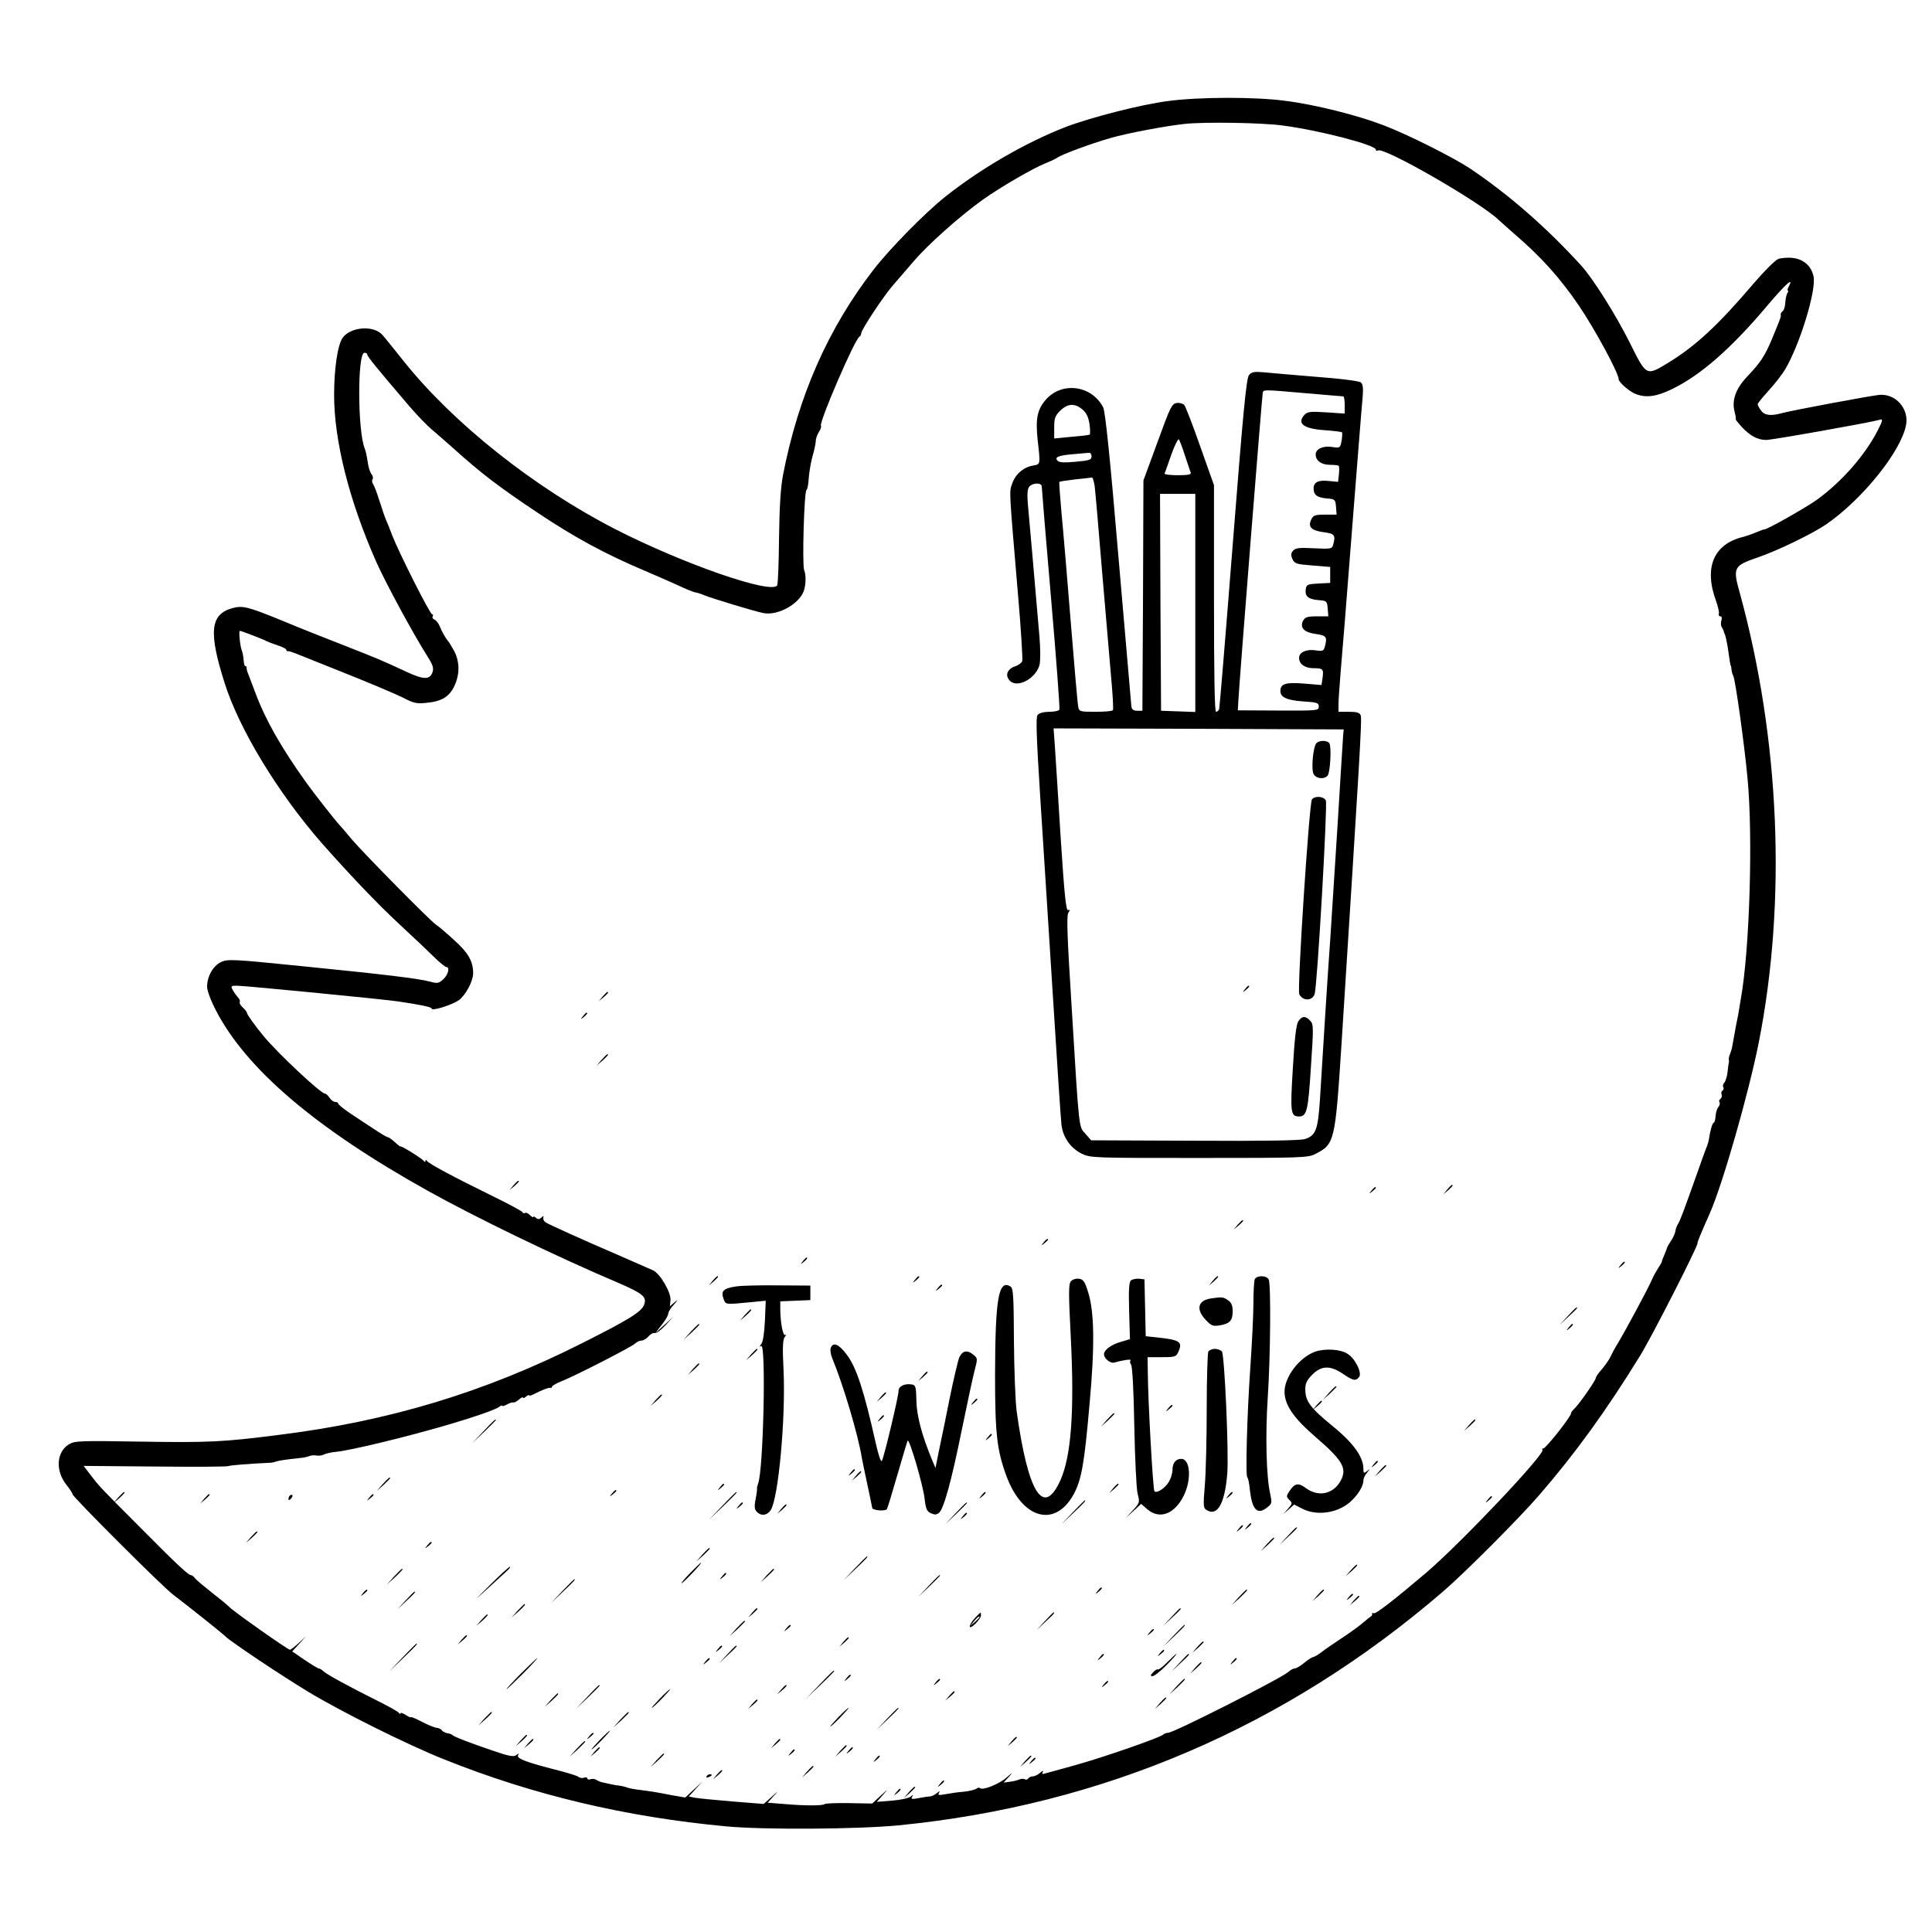 <?xml version="1.0" standalone="no"?>
<!DOCTYPE svg PUBLIC "-//W3C//DTD SVG 20010904//EN"
 "http://www.w3.org/TR/2001/REC-SVG-20010904/DTD/svg10.dtd">
<svg version="1.0" xmlns="http://www.w3.org/2000/svg"
 width="931pt" height="931pt" viewBox="0 0 931 931"
 preserveAspectRatio="xMidYMid meet">
<g transform="translate(0,931) scale(0.1,-0.1)"
fill="#000000" stroke="none">
<path d="M5628 8823 c-132 -17 -372 -79 -493 -125 -193 -75 -410 -201 -580
-336 -98 -78 -268 -251 -346 -352 -219 -284 -362 -608 -436 -990 -11 -59 -17
-151 -19 -302 -1 -119 -5 -222 -9 -229 -28 -44 -454 104 -780 271 -390 200
-781 510 -1020 810 -46 58 -92 115 -103 127 -43 47 -153 38 -191 -15 -24 -34
-41 -149 -41 -275 0 -222 73 -510 202 -802 44 -100 180 -351 246 -455 28 -44
33 -59 26 -80 -13 -36 -43 -36 -126 3 -118 55 -135 62 -298 126 -85 33 -216
85 -290 116 -173 71 -200 78 -248 65 -109 -29 -118 -114 -40 -360 70 -223 257
-530 466 -770 138 -156 268 -293 378 -395 65 -60 140 -131 166 -157 27 -27 54
-48 59 -48 18 0 9 -37 -15 -59 -22 -20 -28 -21 -65 -11 -57 15 -213 34 -624
75 -325 33 -351 34 -382 19 -38 -18 -67 -69 -67 -119 0 -19 18 -67 43 -115
147 -283 482 -568 1020 -868 228 -127 613 -314 914 -442 123 -53 143 -69 129
-107 -12 -34 -73 -72 -300 -186 -468 -236 -930 -376 -1464 -442 -266 -34 -338
-37 -656 -32 -300 5 -323 4 -352 -13 -60 -37 -66 -127 -12 -195 17 -21 30 -42
30 -46 0 -12 438 -450 485 -484 47 -35 235 -184 253 -202 28 -27 271 -189 395
-264 158 -96 483 -258 657 -327 429 -172 876 -278 1360 -323 183 -17 632 -14
830 5 986 97 1868 476 2623 1126 105 90 367 353 464 465 174 201 324 408 487
673 54 87 276 522 276 541 0 8 11 35 60 146 62 141 186 575 235 820 135 683
102 1463 -91 2167 -35 124 -30 132 87 172 94 32 261 113 329 159 175 121 361
352 385 479 15 79 -51 153 -130 145 -48 -5 -416 -74 -465 -87 -57 -16 -87 -12
-104 12 -9 12 -16 26 -16 30 0 5 24 34 54 67 29 32 65 78 79 102 72 123 151
383 136 448 -11 50 -48 82 -100 88 -24 3 -56 0 -70 -5 -15 -6 -66 -57 -115
-114 -178 -209 -284 -306 -418 -388 -103 -62 -102 -63 -181 96 -69 138 -178
311 -235 374 -168 184 -346 340 -536 468 -78 52 -300 164 -416 208 -124 48
-330 100 -473 118 -147 20 -420 19 -567 -1z m554 -118 c177 -23 448 -94 448
-116 0 -6 5 -7 10 -4 29 18 491 -248 581 -334 9 -9 43 -38 74 -66 133 -114
222 -214 313 -347 79 -117 192 -326 192 -355 0 -15 53 -61 83 -72 50 -19 100
-12 172 23 138 66 288 197 462 404 88 104 129 140 103 92 -6 -11 -8 -20 -5
-20 4 0 3 -6 -2 -12 -4 -7 -9 -28 -10 -47 -1 -19 -7 -37 -13 -41 -6 -4 -10
-11 -9 -16 2 -10 1 -13 -42 -117 -34 -82 -57 -116 -120 -182 -55 -58 -75 -115
-60 -170 5 -19 7 -35 5 -35 -2 0 10 -16 28 -36 41 -44 77 -64 119 -64 30 0
501 84 542 96 22 7 22 2 -4 -49 -62 -122 -178 -253 -299 -339 -56 -39 -240
-143 -248 -139 -1 1 -19 -6 -39 -14 -20 -9 -48 -18 -62 -22 -143 -34 -191
-147 -132 -308 10 -27 16 -56 14 -62 -3 -7 1 -13 7 -13 7 0 9 -8 5 -20 -3 -11
-3 -25 2 -32 4 -7 8 -15 9 -18 0 -3 3 -12 7 -20 3 -8 8 -33 12 -55 11 -75 13
-90 15 -92 2 -2 3 -11 4 -20 1 -10 4 -23 8 -29 10 -15 54 -331 69 -494 27
-283 10 -828 -32 -1062 -5 -29 -11 -64 -13 -78 -3 -14 -7 -36 -10 -50 -4 -22
-9 -48 -20 -110 -2 -8 -6 -22 -10 -31 -4 -9 -6 -20 -5 -25 1 -5 1 -11 0 -14
-1 -3 -4 -22 -6 -44 -2 -21 -9 -44 -15 -52 -7 -7 -9 -18 -6 -23 4 -5 2 -12 -3
-16 -6 -3 -8 -12 -5 -19 3 -8 0 -17 -5 -21 -6 -3 -9 -11 -5 -16 3 -5 1 -16 -5
-23 -7 -8 -13 -28 -14 -45 -1 -17 -5 -31 -9 -31 -6 0 -18 -42 -23 -80 -1 -8
-5 -22 -8 -30 -4 -8 -27 -71 -51 -140 -64 -180 -80 -223 -91 -240 -5 -8 -11
-24 -12 -35 -2 -10 -11 -31 -21 -45 -9 -14 -17 -27 -18 -30 0 -3 -6 -18 -13
-35 -7 -16 -13 -32 -13 -35 0 -3 -8 -16 -17 -30 -9 -14 -23 -38 -30 -55 -16
-39 -134 -258 -166 -310 -14 -22 -29 -51 -35 -64 -6 -13 -24 -39 -40 -58 -17
-19 -30 -38 -30 -43 0 -12 -85 -133 -105 -150 -8 -7 -15 -17 -15 -22 0 -15
-121 -168 -133 -168 -6 0 -8 -3 -4 -6 17 -17 -397 -454 -563 -595 -157 -133
-242 -199 -251 -193 -5 3 -8 2 -7 -3 2 -4 -1 -10 -7 -13 -5 -3 -21 -16 -35
-28 -14 -13 -59 -46 -100 -73 -41 -27 -88 -59 -104 -72 -16 -12 -33 -22 -38
-22 -4 0 -24 -12 -42 -27 -19 -16 -40 -28 -47 -28 -7 0 -21 -8 -31 -17 -35
-31 -552 -293 -579 -293 -8 0 -19 -4 -24 -9 -17 -15 -284 -108 -420 -146 -71
-20 -138 -38 -149 -41 -14 -5 -16 -3 -11 7 5 8 -1 6 -12 -3 -11 -10 -27 -18
-36 -18 -9 0 -19 -5 -22 -10 -4 -6 -11 -8 -16 -4 -6 3 -18 3 -27 -1 -9 -4 -30
-9 -46 -11 l-30 -4 25 27 c22 25 21 25 -11 -3 -35 -31 -115 -63 -127 -51 -3 4
-11 3 -17 -2 -6 -5 -34 -12 -61 -15 -28 -2 -68 -8 -89 -12 -32 -6 -38 -5 -31
7 6 10 3 9 -11 -2 -10 -9 -26 -16 -34 -16 -8 0 -33 -4 -54 -8 -32 -6 -37 -5
-31 6 7 12 6 12 -7 1 -9 -7 -49 -16 -90 -19 l-73 -6 30 34 c27 31 27 31 -11
-4 l-41 -38 -112 2 c-62 1 -115 -1 -118 -5 -8 -8 -100 -8 -197 1 l-77 6 28 31
c26 28 25 28 -9 -3 l-38 -34 -151 12 c-83 7 -165 15 -181 18 l-29 6 33 36 33
36 -42 -39 -41 -38 -64 11 c-77 15 -101 19 -158 26 -25 3 -52 8 -60 12 -8 3
-26 7 -40 9 -14 1 -36 6 -50 9 -14 3 -29 7 -35 8 -5 2 -16 6 -23 11 -7 4 -19
5 -27 2 -8 -3 -15 -1 -15 4 0 5 -7 7 -15 4 -8 -4 -21 -2 -28 4 -6 5 -61 22
-122 37 -138 36 -178 52 -168 68 5 9 3 9 -8 0 -13 -10 -34 -7 -115 21 -112 38
-187 67 -194 75 -3 3 -14 8 -25 9 -11 2 -23 9 -26 14 -4 6 -15 11 -25 12 -11
1 -43 14 -71 29 -29 15 -53 25 -53 22 0 -3 -11 2 -25 11 -14 9 -25 12 -25 8 0
-5 -4 -4 -8 2 -4 6 -52 33 -107 60 -134 67 -237 123 -256 140 -8 8 -19 14 -23
14 -4 0 -34 18 -68 41 l-60 41 34 37 33 36 -35 -32 c-20 -18 -39 -33 -43 -33
-10 0 -275 187 -292 206 -5 6 -41 36 -80 66 -38 30 -76 62 -84 71 -7 10 -17
17 -22 17 -12 0 -74 58 -249 235 -193 193 -191 192 -232 245 l-35 46 344 -3
c190 -2 348 -1 353 2 7 4 107 12 200 16 8 0 22 3 30 6 14 5 50 10 115 17 17 1
37 6 45 9 8 4 24 5 35 3 11 -2 27 0 36 5 10 5 37 11 60 13 69 7 318 67 509
122 149 43 259 81 276 95 8 6 14 8 14 5 0 -4 10 -1 23 6 12 7 26 11 31 10 5
-2 17 5 27 14 11 9 19 14 19 9 0 -4 7 -2 15 5 8 7 15 9 15 6 0 -4 12 0 27 8
35 18 66 30 76 28 4 -1 7 2 7 6 0 4 21 16 48 27 64 25 333 163 353 181 8 8 22
14 31 14 8 0 23 9 33 20 10 12 24 19 31 16 6 -2 29 14 50 37 l39 42 -44 -40
-44 -40 31 40 c18 22 32 46 32 54 0 8 12 29 28 45 20 23 21 26 3 11 l-23 -20
3 30 c3 36 -49 126 -83 143 -13 6 -93 41 -178 78 -163 70 -315 139 -340 153
-8 5 -14 15 -12 23 3 10 1 10 -9 1 -9 -9 -16 -10 -26 -2 -7 7 -13 8 -13 5 0
-4 -7 0 -16 8 -8 9 -19 14 -24 11 -5 -3 -10 -1 -12 3 -1 5 -68 41 -148 80
-178 87 -303 154 -312 167 -5 7 -8 7 -8 0 0 -6 -3 -6 -8 1 -8 11 -112 76 -112
69 0 -2 -12 7 -26 20 -15 14 -31 25 -35 25 -5 0 -37 19 -71 42 -35 23 -87 57
-115 76 -29 20 -53 39 -53 44 0 4 -7 8 -15 8 -8 0 -20 9 -27 20 -7 11 -17 20
-22 20 -20 0 -224 191 -294 275 -40 48 -82 106 -82 114 0 4 -9 16 -20 26 -11
10 -17 21 -15 26 3 4 0 14 -7 21 -7 8 -19 24 -26 36 -11 21 -10 22 21 22 35 0
714 -66 777 -76 108 -16 160 -27 160 -34 0 -14 97 17 131 40 33 25 68 90 69
129 0 59 -23 99 -93 162 -38 35 -77 68 -86 73 -23 14 -343 338 -404 409 -28
34 -54 64 -57 67 -17 16 -132 163 -168 214 -117 164 -192 296 -239 421 -17 44
-34 89 -38 100 -5 11 -7 23 -7 28 1 4 -1 7 -6 7 -4 0 -7 13 -8 29 -1 16 -5 37
-9 47 -8 20 -16 94 -9 94 7 0 119 -43 129 -50 6 -3 29 -12 53 -20 23 -7 42
-17 42 -22 0 -4 3 -7 8 -6 4 1 18 -4 32 -9 14 -6 122 -49 240 -96 118 -47 243
-100 278 -117 55 -29 70 -32 116 -27 75 7 110 29 135 80 27 57 27 118 -1 171
-13 22 -25 43 -28 46 -10 10 -31 46 -41 72 -6 14 -17 29 -25 32 -9 3 -12 10
-9 16 3 5 2 10 -3 10 -10 0 -159 295 -192 380 -11 30 -25 64 -30 75 -5 11 -19
52 -31 90 -12 39 -26 75 -31 82 -5 7 -7 17 -3 23 4 6 2 17 -4 24 -7 8 -14 29
-17 47 -8 51 -11 63 -17 79 -34 86 -35 460 -1 460 8 0 14 -4 14 -9 0 -9 44
-63 202 -248 37 -43 86 -94 109 -113 23 -19 69 -60 103 -90 137 -123 217 -184
404 -309 182 -122 331 -202 518 -281 54 -23 127 -55 162 -71 34 -16 70 -31 80
-33 9 -1 31 -8 47 -15 37 -15 238 -76 282 -85 67 -15 170 40 195 103 12 31 13
79 3 104 -10 25 0 377 11 385 5 4 10 30 11 57 2 28 10 75 18 105 9 30 16 64
16 75 0 11 7 30 15 43 8 12 13 26 10 30 -10 17 165 422 186 430 4 2 8 9 8 16
0 16 108 180 153 231 19 22 64 74 100 116 71 83 222 217 332 296 84 60 242
152 305 177 25 10 50 22 55 26 17 14 162 68 257 95 79 23 265 58 358 68 95 10
370 6 472 -8z"/>
<path d="M6019 7503 c-13 -14 -28 -171 -78 -808 -34 -434 -64 -796 -66 -802
-3 -7 -9 -13 -15 -13 -7 0 -10 178 -10 546 l0 546 -66 186 c-36 103 -71 193
-77 200 -6 7 -22 12 -36 10 -24 -3 -31 -17 -93 -188 l-68 -185 -2 -555 -3
-555 -25 0 c-17 0 -26 6 -28 20 -1 11 -29 334 -62 717 -41 486 -64 706 -74
725 -56 108 -202 126 -279 34 -39 -47 -47 -89 -37 -189 14 -124 15 -119 -25
-126 -45 -9 -83 -42 -98 -88 -14 -40 -15 -19 28 -526 15 -172 24 -320 21 -328
-3 -8 -19 -20 -35 -25 -39 -14 -49 -45 -24 -70 36 -36 124 11 142 76 5 18 5
77 0 136 -22 256 -50 580 -56 641 -4 48 -2 72 7 83 16 19 60 20 60 1 0 -8 20
-251 45 -541 25 -289 43 -530 40 -535 -4 -6 -26 -10 -49 -10 -26 0 -48 -6 -56
-15 -9 -11 -6 -101 14 -417 14 -222 42 -653 61 -958 19 -305 37 -575 40 -600
7 -60 44 -113 97 -139 43 -21 55 -21 567 -21 492 0 524 1 559 19 94 48 96 58
127 537 88 1383 99 1560 92 1577 -5 13 -19 17 -57 17 l-50 0 0 36 c0 20 5 88
10 152 6 65 31 374 55 687 25 314 47 600 51 636 4 48 2 68 -8 76 -7 7 -103 19
-213 27 -110 9 -225 19 -255 22 -46 4 -58 2 -71 -13z m276 -88 c94 -8 173 -15
178 -15 4 0 7 -19 7 -41 l0 -42 -89 6 c-77 5 -91 3 -105 -12 -38 -42 -4 -67
97 -74 44 -3 81 -8 84 -10 2 -3 1 -21 -2 -41 -7 -35 -8 -36 -45 -30 -44 7 -80
-9 -80 -36 0 -30 28 -50 69 -50 21 0 40 -2 42 -5 3 -2 3 -21 1 -41 l-4 -36
-43 4 c-51 6 -75 -5 -75 -36 0 -31 17 -44 65 -48 38 -3 40 -5 43 -40 l3 -38
-56 0 c-49 0 -57 -3 -67 -25 -16 -35 2 -52 63 -60 51 -7 56 -14 43 -61 -5 -19
-11 -20 -93 -16 -72 4 -89 1 -100 -12 -11 -13 -11 -22 -3 -40 10 -22 19 -25
96 -31 l86 -7 0 -39 0 -38 -57 -3 c-54 -3 -58 -5 -61 -29 -4 -33 13 -47 63
-51 38 -3 40 -5 43 -40 l3 -38 -55 0 c-45 0 -57 -4 -66 -20 -18 -34 3 -57 60
-65 52 -7 57 -14 44 -62 -6 -20 -11 -22 -44 -17 -44 7 -80 -9 -80 -36 0 -30
28 -50 70 -50 46 0 49 -4 43 -48 l-5 -33 -84 7 c-89 7 -114 -1 -114 -36 0 -30
30 -44 109 -50 68 -4 76 -7 76 -25 0 -19 -6 -20 -195 -19 l-195 1 2 39 c5 101
115 1481 118 1492 5 15 3 15 210 -3z m-1079 -78 c19 -16 29 -37 34 -70 4 -26
4 -49 1 -51 -3 -3 -43 -7 -89 -11 l-82 -8 0 52 c0 45 4 57 29 82 36 35 70 37
107 6z m494 -222 c13 -38 25 -76 28 -82 3 -10 -13 -13 -63 -13 -37 0 -65 4
-63 8 2 4 16 45 32 90 16 45 33 79 37 75 3 -5 17 -39 29 -78z m-450 -4 c0 -17
-10 -20 -76 -26 -51 -5 -79 -4 -87 4 -17 17 0 26 71 32 37 3 73 7 80 7 6 1 12
-7 12 -17z m15 -143 c3 -24 19 -205 35 -403 17 -198 37 -430 44 -515 8 -85 12
-158 9 -162 -2 -5 -40 -8 -83 -8 -75 0 -80 1 -84 23 -3 12 -19 195 -36 407
-17 212 -37 450 -45 530 -7 80 -12 147 -10 148 2 2 37 7 77 12 40 4 76 8 80 9
4 0 9 -18 13 -41z m485 -563 l0 -526 -82 3 -83 3 -3 523 -2 522 85 0 85 0 0
-525z m712 -645 c-1 -19 -14 -215 -27 -435 -14 -220 -30 -465 -35 -545 -11
-152 -35 -529 -49 -763 -10 -153 -20 -179 -73 -196 -22 -7 -204 -10 -531 -8
l-499 2 -27 31 c-33 37 -30 4 -67 613 -21 333 -25 438 -16 452 9 14 9 17 -1
13 -10 -3 -18 74 -36 353 -12 197 -25 395 -28 441 l-6 82 699 -2 699 -3 -3
-35z"/>
<path d="M6343 5728 c-16 -20 -25 -126 -13 -148 12 -23 52 -27 68 -7 12 15 19
138 8 155 -10 16 -51 15 -63 0z"/>
<path d="M6322 5458 c-13 -17 -72 -918 -61 -939 17 -34 63 -33 74 1 13 40 63
915 54 933 -11 20 -52 23 -67 5z"/>
<path d="M5999 4543 c-13 -16 -12 -17 4 -4 16 13 21 21 13 21 -2 0 -10 -8 -17
-17z"/>
<path d="M6256 4388 c-10 -16 -18 -86 -26 -226 -13 -213 -11 -232 30 -232 37
0 44 27 57 237 13 191 13 207 -3 224 -23 25 -40 24 -58 -3z"/>
<path d="M2904 4508 l-19 -23 23 19 c21 18 27 26 19 26 -2 0 -12 -10 -23 -22z"/>
<path d="M2809 4413 c-13 -16 -12 -17 4 -4 16 13 21 21 13 21 -2 0 -10 -8 -17
-17z"/>
<path d="M2899 4203 l-24 -28 28 24 c25 23 32 31 24 31 -2 0 -14 -12 -28 -27z"/>
<path d="M2474 3598 l-19 -23 23 19 c21 18 27 26 19 26 -2 0 -12 -10 -23 -22z"/>
<path d="M6974 3578 l-19 -23 23 19 c12 11 22 21 22 23 0 8 -8 2 -26 -19z"/>
<path d="M6609 3573 c-13 -16 -12 -17 4 -4 9 7 17 15 17 17 0 8 -8 3 -21 -13z"/>
<path d="M5964 3408 l-19 -23 23 19 c21 18 27 26 19 26 -2 0 -12 -10 -23 -22z"/>
<path d="M5029 3323 c-13 -16 -12 -17 4 -4 9 7 17 15 17 17 0 8 -8 3 -21 -13z"/>
<path d="M3869 3233 c-13 -16 -12 -17 4 -4 16 13 21 21 13 21 -2 0 -10 -8 -17
-17z"/>
<path d="M7809 3213 c-13 -16 -12 -17 4 -4 16 13 21 21 13 21 -2 0 -10 -8 -17
-17z"/>
<path d="M3434 3138 l-19 -23 23 19 c12 11 22 21 22 23 0 8 -8 2 -26 -19z"/>
<path d="M4409 3143 c-13 -16 -12 -17 4 -4 16 13 21 21 13 21 -2 0 -10 -8 -17
-17z"/>
<path d="M5844 3138 l-19 -23 23 19 c12 11 22 21 22 23 0 8 -8 2 -26 -19z"/>
<path d="M6046 3144 c-3 -9 -6 -60 -6 -115 0 -54 -7 -194 -15 -311 -16 -228
-24 -528 -14 -528 3 0 9 -27 12 -60 11 -98 37 -123 86 -82 20 16 21 21 12 63
-19 82 -24 281 -12 463 13 194 16 541 5 569 -8 22 -60 23 -68 1z"/>
<path d="M5160 3135 c-11 -14 -11 -58 0 -270 18 -357 2 -571 -50 -688 -82
-181 -156 -63 -211 333 -6 47 -12 199 -13 338 -1 213 -3 254 -16 262 -58 37
-74 -54 -75 -425 0 -286 9 -364 56 -491 77 -204 232 -246 321 -88 39 70 53
146 78 434 26 282 24 448 -7 545 -16 51 -23 60 -44 63 -15 2 -32 -4 -39 -13z"/>
<path d="M5451 3141 c-10 -7 -13 -38 -10 -146 l4 -138 -43 -13 c-47 -13 -82
-39 -82 -60 0 -20 30 -45 49 -40 42 12 85 18 79 11 -4 -5 -3 -14 2 -20 7 -8
13 -126 16 -296 3 -156 10 -303 16 -327 11 -42 10 -44 -23 -80 l-34 -37 37 34
37 34 31 -27 c59 -49 130 -22 174 66 39 79 32 178 -12 178 -26 0 -42 -20 -42
-53 0 -16 -8 -42 -17 -57 -18 -31 -59 -58 -70 -46 -7 7 -31 430 -32 579 l-1
67 68 0 c64 0 70 2 80 25 22 49 9 58 -100 70 l-57 6 -3 137 -3 137 -25 3 c-14
1 -31 -2 -39 -7z"/>
<path d="M3548 3111 c-61 -9 -75 -22 -62 -58 11 -31 7 -30 132 -18 l72 7 -4
-96 c-3 -60 -9 -103 -18 -113 -9 -12 -9 -15 0 -9 24 15 11 -600 -15 -664 -3
-8 -6 -18 -5 -22 1 -4 -2 -28 -7 -53 -7 -36 -5 -49 6 -60 21 -22 50 -18 67 8
37 58 72 438 62 670 -6 115 -4 152 6 165 7 9 8 13 2 9 -11 -7 -24 61 -24 130
l0 32 73 3 72 3 0 35 0 35 -155 1 c-85 1 -176 -1 -202 -5z"/>
<path d="M4519 3103 c-13 -16 -12 -17 4 -4 9 7 17 15 17 17 0 8 -8 3 -21 -13z"/>
<path d="M5835 3053 c-63 -10 -73 -52 -25 -103 26 -28 35 -32 66 -27 50 8 64
23 64 68 0 28 -6 42 -22 53 -23 16 -28 17 -83 9z"/>
<path d="M7555 2968 l-40 -43 43 40 c23 21 42 40 42 42 0 8 -9 0 -45 -39z"/>
<path d="M3589 2973 l-24 -28 28 24 c25 23 32 31 24 31 -2 0 -14 -12 -28 -27z"/>
<path d="M3329 2893 l-34 -38 38 34 c20 19 37 36 37 38 0 8 -8 0 -41 -34z"/>
<path d="M7559 2913 c-13 -16 -12 -17 4 -4 16 13 21 21 13 21 -2 0 -10 -8 -17
-17z"/>
<path d="M4003 2814 c-3 -10 0 -31 7 -48 53 -128 125 -369 143 -481 3 -16 15
-75 27 -130 12 -55 22 -105 23 -111 0 -12 63 -18 71 -6 3 5 26 80 51 167 25
87 47 160 49 163 9 8 74 -215 81 -276 6 -53 11 -65 31 -74 17 -8 27 -8 39 2
23 19 60 154 109 396 25 121 52 249 61 284 17 64 17 65 -6 83 -28 23 -51 18
-66 -13 -6 -14 -28 -106 -48 -205 -20 -99 -43 -213 -52 -254 l-15 -75 -14 33
c-51 121 -77 220 -78 291 -1 64 -4 75 -19 78 -36 7 -67 -7 -67 -31 0 -26 -69
-315 -80 -336 -5 -9 -16 24 -30 85 -56 251 -93 364 -138 424 -40 54 -67 65
-79 34z"/>
<path d="M3619 2783 l-24 -28 28 24 c25 23 32 31 24 31 -2 0 -14 -12 -28 -27z"/>
<path d="M5823 2798 c-4 -7 -8 -130 -8 -273 0 -143 -4 -310 -9 -371 -9 -108
-8 -112 13 -123 49 -27 84 38 95 178 8 98 -13 573 -26 589 -6 6 -21 12 -34 12
-12 0 -26 -6 -31 -12z"/>
<path d="M6336 2796 c-75 -28 -145 -120 -146 -191 0 -65 42 -127 151 -221 122
-105 147 -145 126 -196 -32 -75 -109 -97 -174 -49 -36 27 -54 24 -79 -14 -16
-24 -16 -27 -1 -43 16 -15 15 -18 -6 -42 l-22 -25 26 22 25 23 39 -20 c70 -36
169 -22 231 32 37 33 64 76 64 104 0 10 8 27 18 38 16 20 16 20 0 7 -16 -12
-18 -11 -18 11 0 57 -48 125 -151 208 -106 87 -129 118 -129 176 0 28 8 44 34
70 44 44 86 45 147 4 50 -34 62 -36 78 -16 16 19 -18 89 -55 112 -34 23 -110
27 -158 10z"/>
<path d="M3339 2713 l-24 -28 28 24 c25 23 32 31 24 31 -2 0 -14 -12 -28 -27z"/>
<path d="M4444 2678 l-19 -23 23 19 c12 11 22 21 22 23 0 8 -8 2 -26 -19z"/>
<path d="M6404 2598 l-29 -33 33 29 c17 17 32 31 32 33 0 8 -8 1 -36 -29z"/>
<path d="M4244 2578 l-19 -23 23 19 c12 11 22 21 22 23 0 8 -8 2 -26 -19z"/>
<path d="M3159 2563 l-24 -28 28 24 c25 23 32 31 24 31 -2 0 -14 -12 -28 -27z"/>
<path d="M4689 2553 c-13 -16 -12 -17 4 -4 16 13 21 21 13 21 -2 0 -10 -8 -17
-17z"/>
<path d="M6344 2538 l-19 -23 23 19 c21 18 27 26 19 26 -2 0 -12 -10 -23 -22z"/>
<path d="M5629 2523 c-13 -16 -12 -17 4 -4 9 7 17 15 17 17 0 8 -8 3 -21 -13z"/>
<path d="M5334 2468 l-29 -33 33 29 c17 17 32 31 32 33 0 8 -8 1 -36 -29z"/>
<path d="M4239 2473 c-13 -16 -12 -17 4 -4 16 13 21 21 13 21 -2 0 -10 -8 -17
-17z"/>
<path d="M2330 2413 l-55 -58 58 55 c31 30 57 56 57 57 0 8 -10 -1 -60 -54z"/>
<path d="M7079 2443 l-24 -28 28 24 c15 14 27 26 27 28 0 8 -8 1 -31 -24z"/>
<path d="M4759 2383 c-13 -16 -12 -17 4 -4 16 13 21 21 13 21 -2 0 -10 -8 -17
-17z"/>
<path d="M6619 2253 c-13 -16 -12 -17 4 -4 16 13 21 21 13 21 -2 0 -10 -8 -17
-17z"/>
<path d="M6649 2223 l-24 -28 28 24 c15 14 27 26 27 28 0 8 -8 1 -31 -24z"/>
<path d="M4099 2213 c-13 -16 -12 -17 4 -4 16 13 21 21 13 21 -2 0 -10 -8 -17
-17z"/>
<path d="M4124 2198 l-19 -23 23 19 c12 11 22 21 22 23 0 8 -8 2 -26 -19z"/>
<path d="M1844 2158 l-29 -33 33 29 c17 17 32 31 32 33 0 8 -8 1 -36 -29z"/>
<path d="M3469 2143 c-13 -16 -12 -17 4 -4 16 13 21 21 13 21 -2 0 -10 -8 -17
-17z"/>
<path d="M5364 2138 l-19 -23 23 19 c12 11 22 21 22 23 0 8 -8 2 -26 -19z"/>
<path d="M2949 2113 c-13 -16 -12 -17 4 -4 9 7 17 15 17 17 0 8 -8 3 -21 -13z"/>
<path d="M569 2093 l-24 -28 28 24 c25 23 32 31 24 31 -2 0 -14 -12 -28 -27z"/>
<path d="M3480 2053 l-65 -68 68 65 c62 60 72 70 64 70 -1 0 -32 -30 -67 -67z"/>
<path d="M4729 2103 c-13 -16 -12 -17 4 -4 16 13 21 21 13 21 -2 0 -10 -8 -17
-17z"/>
<path d="M5919 2103 c-13 -16 -12 -17 4 -4 16 13 21 21 13 21 -2 0 -10 -8 -17
-17z"/>
<path d="M984 2088 l-19 -23 23 19 c21 18 27 26 19 26 -2 0 -12 -10 -23 -22z"/>
<path d="M1397 2103 c-4 -3 -7 -11 -7 -17 0 -6 5 -5 12 2 6 6 9 14 7 17 -3 3
-9 2 -12 -2z"/>
<path d="M1779 2093 c-13 -16 -12 -17 4 -4 9 7 17 15 17 17 0 8 -8 3 -21 -13z"/>
<path d="M7169 2083 c-13 -16 -12 -17 4 -4 16 13 21 21 13 21 -2 0 -10 -8 -17
-17z"/>
<path d="M5170 2023 l-55 -58 58 55 c53 50 62 60 54 60 -1 0 -27 -26 -57 -57z"/>
<path d="M3559 2053 c-13 -16 -12 -17 4 -4 16 13 21 21 13 21 -2 0 -10 -8 -17
-17z"/>
<path d="M4605 2018 l-50 -53 53 50 c28 27 52 51 52 52 0 8 -9 -1 -55 -49z"/>
<path d="M3764 2038 l-19 -23 23 19 c12 11 22 21 22 23 0 8 -8 2 -26 -19z"/>
<path d="M4639 2003 c-13 -16 -12 -17 4 -4 16 13 21 21 13 21 -2 0 -10 -8 -17
-17z"/>
<path d="M6009 1953 c-13 -16 -12 -17 4 -4 16 13 21 21 13 21 -2 0 -10 -8 -17
-17z"/>
<path d="M5969 1943 c-13 -16 -12 -17 4 -4 16 13 21 21 13 21 -2 0 -10 -8 -17
-17z"/>
<path d="M6205 1908 l-40 -43 43 40 c39 36 47 45 39 45 -2 0 -21 -19 -42 -42z"/>
<path d="M1209 1903 l-24 -28 28 24 c25 23 32 31 24 31 -2 0 -14 -12 -28 -27z"/>
<path d="M6104 1868 l-29 -33 33 29 c17 17 32 31 32 33 0 8 -8 1 -36 -29z"/>
<path d="M2059 1863 c-13 -16 -12 -17 4 -4 9 7 17 15 17 17 0 8 -8 3 -21 -13z"/>
<path d="M3384 1818 l-29 -33 33 29 c17 17 32 31 32 33 0 8 -8 1 -36 -29z"/>
<path d="M4120 1753 l-55 -58 58 55 c53 50 62 60 54 60 -1 0 -27 -26 -57 -57z"/>
<path d="M3325 1729 c-28 -28 -45 -50 -40 -48 11 4 101 99 93 99 -2 0 -26 -23
-53 -51z"/>
<path d="M6509 1743 l-24 -28 28 24 c15 14 27 26 27 28 0 8 -8 1 -31 -24z"/>
<path d="M2362 1673 c-83 -83 -84 -83 -12 -18 41 38 84 77 95 87 11 10 16 18
12 18 -4 0 -47 -39 -95 -87z"/>
<path d="M1899 1713 l-34 -38 38 34 c34 33 42 41 34 41 -2 0 -19 -17 -38 -37z"/>
<path d="M3694 1718 l-29 -33 33 29 c30 28 37 36 29 36 -2 0 -16 -15 -33 -32z"/>
<path d="M3479 1713 c-13 -16 -12 -17 4 -4 16 13 21 21 13 21 -2 0 -10 -8 -17
-17z"/>
<path d="M4475 1668 l-50 -53 53 50 c28 27 52 51 52 52 0 8 -9 -1 -55 -49z"/>
<path d="M2710 1643 l-55 -58 58 55 c53 50 62 60 54 60 -1 0 -27 -26 -57 -57z"/>
<path d="M5289 1643 c-13 -16 -12 -17 4 -4 16 13 21 21 13 21 -2 0 -10 -8 -17
-17z"/>
<path d="M1749 1633 c-13 -16 -12 -17 4 -4 9 7 17 15 17 17 0 8 -8 3 -21 -13z"/>
<path d="M5969 1613 l-34 -38 38 34 c34 33 42 41 34 41 -2 0 -19 -17 -38 -37z"/>
<path d="M6349 1623 l-24 -28 28 24 c15 14 27 26 27 28 0 8 -8 1 -31 -24z"/>
<path d="M1955 1598 l-40 -43 43 40 c39 36 47 45 39 45 -2 0 -21 -19 -42 -42z"/>
<path d="M6499 1613 c-13 -16 -12 -17 4 -4 9 7 17 15 17 17 0 8 -8 3 -21 -13z"/>
<path d="M6524 1598 l-19 -23 23 19 c21 18 27 26 19 26 -2 0 -12 -10 -23 -22z"/>
<path d="M2494 1548 l-29 -33 33 29 c30 28 37 36 29 36 -2 0 -16 -15 -33 -32z"/>
<path d="M3624 1538 l-19 -23 23 19 c12 11 22 21 22 23 0 8 -8 2 -26 -19z"/>
<path d="M5645 1518 l-40 -43 43 40 c39 36 47 45 39 45 -2 0 -21 -19 -42 -42z"/>
<path d="M4700 1515 c-35 -37 -36 -64 -1 -31 15 15 28 33 28 41 0 19 1 19 -27
-10z m20 2 c0 -2 -10 -12 -22 -23 l-23 -19 19 23 c18 21 26 27 26 19z"/>
<path d="M5035 1498 l-40 -43 43 40 c39 36 47 45 39 45 -2 0 -21 -19 -42 -42z"/>
<path d="M2319 1503 l-24 -28 28 24 c25 23 32 31 24 31 -2 0 -14 -12 -28 -27z"/>
<path d="M3549 1463 l-34 -38 38 34 c20 19 37 36 37 38 0 8 -8 0 -41 -34z"/>
<path d="M3789 1463 c-13 -16 -12 -17 4 -4 9 7 17 15 17 17 0 8 -8 3 -21 -13z"/>
<path d="M5655 1428 l-50 -53 53 50 c48 46 57 55 49 55 -1 0 -25 -24 -52 -52z"/>
<path d="M5539 1443 c-13 -16 -12 -17 4 -4 9 7 17 15 17 17 0 8 -8 3 -21 -13z"/>
<path d="M2224 1408 l-19 -23 23 19 c21 18 27 26 19 26 -2 0 -12 -10 -23 -22z"/>
<path d="M4064 1398 l-19 -23 23 19 c12 11 22 21 22 23 0 8 -8 2 -26 -19z"/>
<path d="M5769 1373 l-24 -28 28 24 c15 14 27 26 27 28 0 8 -8 1 -31 -24z"/>
<path d="M1940 1323 l-65 -68 68 65 c62 60 72 70 64 70 -1 0 -32 -30 -67 -67z"/>
<path d="M3459 1363 c-13 -16 -12 -17 4 -4 16 13 21 21 13 21 -2 0 -10 -8 -17
-17z"/>
<path d="M3505 1338 l-40 -43 43 40 c23 21 42 40 42 42 0 8 -9 0 -45 -39z"/>
<path d="M5589 1343 c-13 -16 -12 -17 4 -4 9 7 17 15 17 17 0 8 -8 3 -21 -13z"/>
<path d="M5299 1323 c-13 -16 -12 -17 4 -4 16 13 21 21 13 21 -2 0 -10 -8 -17
-17z"/>
<path d="M5625 1300 c-21 -21 -41 -37 -45 -35 -4 3 -15 -4 -24 -14 -13 -15
-14 -18 -2 -18 8 0 39 24 68 54 29 29 50 53 47 53 -3 0 -22 -18 -44 -40z"/>
<path d="M5685 1298 l-40 -43 43 40 c39 36 47 45 39 45 -2 0 -21 -19 -42 -42z"/>
<path d="M2510 1245 c-41 -41 -72 -75 -69 -75 2 0 38 34 79 75 41 41 72 75 69
75 -2 0 -38 -34 -79 -75z"/>
<path d="M3399 1303 c-13 -16 -12 -17 4 -4 9 7 17 15 17 17 0 8 -8 3 -21 -13z"/>
<path d="M5939 1303 c-13 -16 -12 -17 4 -4 16 13 21 21 13 21 -2 0 -10 -8 -17
-17z"/>
<path d="M5759 1273 l-24 -28 28 24 c15 14 27 26 27 28 0 8 -8 1 -31 -24z"/>
<path d="M3950 1193 l-65 -68 68 65 c37 35 67 66 67 67 0 8 -10 -2 -70 -64z"/>
<path d="M4079 1223 c-13 -16 -12 -17 4 -4 16 13 21 21 13 21 -2 0 -10 -8 -17
-17z"/>
<path d="M4509 1203 c-13 -16 -12 -17 4 -4 9 7 17 15 17 17 0 8 -8 3 -21 -13z"/>
<path d="M5669 1183 l-34 -38 38 34 c34 33 42 41 34 41 -2 0 -19 -17 -38 -37z"/>
<path d="M5319 1193 c-13 -16 -12 -17 4 -4 9 7 17 15 17 17 0 8 -8 3 -21 -13z"/>
<path d="M2830 1133 l-55 -58 58 55 c31 30 57 56 57 57 0 8 -10 -1 -60 -54z"/>
<path d="M3764 1168 l-19 -23 23 19 c21 18 27 26 19 26 -2 0 -12 -10 -23 -22z"/>
<path d="M3180 1125 c-24 -25 -42 -45 -39 -45 3 0 25 20 49 45 24 25 42 45 39
45 -3 0 -25 -20 -49 -45z"/>
<path d="M4574 1138 l-19 -23 23 19 c21 18 27 26 19 26 -2 0 -12 -10 -23 -22z"/>
<path d="M2654 1118 l-29 -33 33 29 c30 28 37 36 29 36 -2 0 -16 -15 -33 -32z"/>
<path d="M5589 1103 l-24 -28 28 24 c15 14 27 26 27 28 0 8 -8 1 -31 -24z"/>
<path d="M3624 1098 l-19 -23 23 19 c21 18 27 26 19 26 -2 0 -12 -10 -23 -22z"/>
<path d="M4040 1035 c-24 -25 -42 -45 -39 -45 3 0 25 20 49 45 24 25 42 45 39
45 -3 0 -25 -20 -49 -45z"/>
<path d="M4275 1028 l-50 -53 53 50 c28 27 52 51 52 52 0 8 -9 -1 -55 -49z"/>
<path d="M2334 1028 l-29 -33 33 29 c30 28 37 36 29 36 -2 0 -16 -15 -33 -32z"/>
<path d="M2989 1023 l-34 -38 38 34 c20 19 37 36 37 38 0 8 -8 0 -41 -34z"/>
<path d="M2890 925 c-24 -25 -42 -45 -39 -45 3 0 25 20 49 45 24 25 42 45 39
45 -3 0 -25 -20 -49 -45z"/>
<path d="M2839 943 c-13 -16 -12 -17 4 -4 9 7 17 15 17 17 0 8 -8 3 -21 -13z"/>
<path d="M2509 923 l-24 -28 28 24 c25 23 32 31 24 31 -2 0 -14 -12 -28 -27z"/>
<path d="M4874 918 l-19 -23 23 19 c12 11 22 21 22 23 0 8 -8 2 -26 -19z"/>
<path d="M2544 908 l-19 -23 23 19 c21 18 27 26 19 26 -2 0 -12 -10 -23 -22z"/>
<path d="M3734 908 l-19 -23 23 19 c21 18 27 26 19 26 -2 0 -12 -10 -23 -22z"/>
<path d="M2779 883 l-34 -38 38 34 c20 19 37 36 37 38 0 8 -8 0 -41 -34z"/>
<path d="M4049 873 l-24 -28 28 24 c25 23 32 31 24 31 -2 0 -14 -12 -28 -27z"/>
<path d="M2864 868 l-19 -23 23 19 c21 18 27 26 19 26 -2 0 -12 -10 -23 -22z"/>
<path d="M4089 873 c-13 -16 -12 -17 4 -4 16 13 21 21 13 21 -2 0 -10 -8 -17
-17z"/>
<path d="M3809 863 c-13 -16 -12 -17 4 -4 16 13 21 21 13 21 -2 0 -10 -8 -17
-17z"/>
<path d="M3164 828 l-29 -33 33 29 c30 28 37 36 29 36 -2 0 -16 -15 -33 -32z"/>
<path d="M4219 833 c-13 -16 -12 -17 4 -4 16 13 21 21 13 21 -2 0 -10 -8 -17
-17z"/>
<path d="M4939 823 l-24 -28 28 24 c25 23 32 31 24 31 -2 0 -14 -12 -28 -27z"/>
<path d="M4969 823 c-13 -16 -12 -17 4 -4 9 7 17 15 17 17 0 8 -8 3 -21 -13z"/>
<path d="M3889 773 l-24 -28 28 24 c15 14 27 26 27 28 0 8 -8 1 -31 -24z"/>
<path d="M3454 758 l-19 -23 23 19 c21 18 27 26 19 26 -2 0 -12 -10 -23 -22z"/>
<path d="M3405 750 c-3 -6 1 -7 9 -4 18 7 21 14 7 14 -6 0 -13 -4 -16 -10z"/>
<path d="M4529 713 c-13 -16 -12 -17 4 -4 16 13 21 21 13 21 -2 0 -10 -8 -17
-17z"/>
<path d="M4379 673 l-24 -28 28 24 c15 14 27 26 27 28 0 8 -8 1 -31 -24z"/>
<path d="M4319 673 c-13 -16 -12 -17 4 -4 16 13 21 21 13 21 -2 0 -10 -8 -17
-17z"/>
</g>
</svg>
